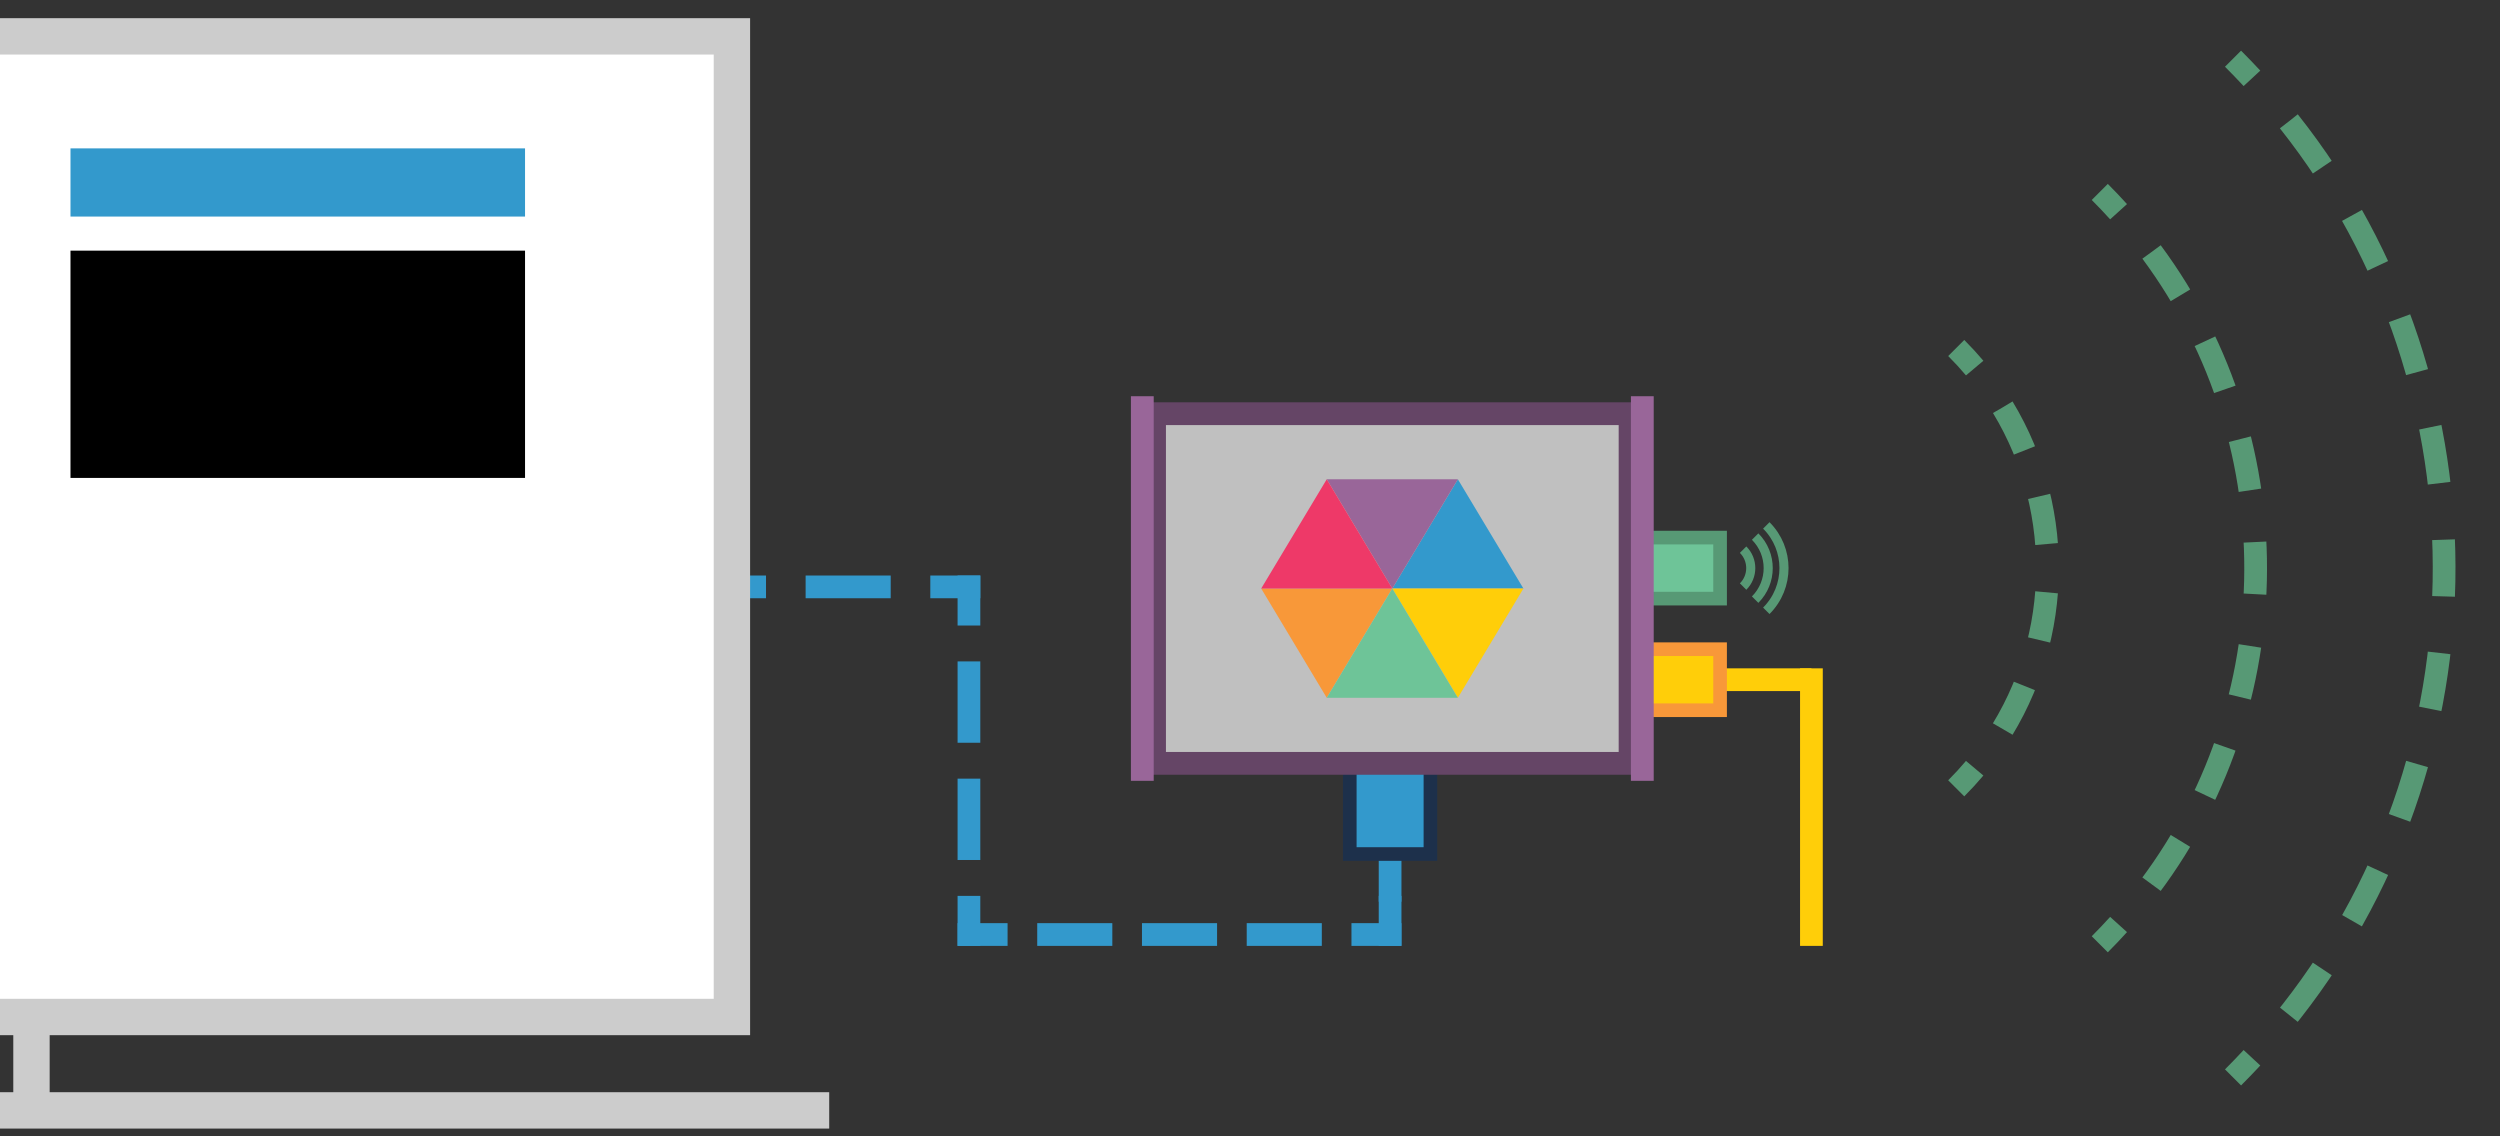 <?xml version="1.0" encoding="utf-8"?>
<!-- Generator: Adobe Illustrator 16.0.0, SVG Export Plug-In . SVG Version: 6.00 Build 0)  -->
<!DOCTYPE svg PUBLIC "-//W3C//DTD SVG 1.1//EN" "http://www.w3.org/Graphics/SVG/1.1/DTD/svg11.dtd">
<svg version="1.1" id="Layer_1" xmlns="http://www.w3.org/2000/svg" xmlns:xlink="http://www.w3.org/1999/xlink" x="0px" y="0px"
	 width="550px" height="250px" viewBox="0 0 550 250" enable-background="new 0 0 550 250" xml:space="preserve">
<rect x="0" y="0" width="550" height="250" fill="#333333" stroke="none"/>
<g>
	<path fill="none" d="M515.834,107.416"/>
</g>
<path stroke="#4368B1" stroke-width="5" stroke-linecap="square" stroke-miterlimit="10" d="M242.167,213.928"/>
<g>
	<g>
		<g>
			
				<line fill="none" stroke="#3399CC" stroke-width="5" stroke-linecap="square" stroke-miterlimit="10" x1="305.821" y1="189.877" x2="305.821" y2="195.877"/>
			
				<line fill="none" stroke="#3399CC" stroke-width="5" stroke-linecap="square" stroke-miterlimit="10" x1="305.821" y1="199.594" x2="305.821" y2="205.594"/>
		</g>
	</g>
	<g>
		<g>
			
				<line fill="none" stroke="#3399CC" stroke-width="5" stroke-linecap="square" stroke-miterlimit="10" x1="305.821" y1="205.594" x2="299.821" y2="205.594"/>
			
				<line fill="none" stroke="#3399CC" stroke-width="5" stroke-linecap="square" stroke-miterlimit="10" stroke-dasharray="11.522,11.522" x1="288.299" y1="205.594" x2="224.928" y2="205.594"/>
			
				<line fill="none" stroke="#3399CC" stroke-width="5" stroke-linecap="square" stroke-miterlimit="10" x1="219.167" y1="205.594" x2="213.167" y2="205.594"/>
		</g>
	</g>
	<g>
		<g>
			
				<line fill="none" stroke="#3399CC" stroke-width="5" stroke-linecap="square" stroke-miterlimit="10" x1="213.167" y1="205.594" x2="213.167" y2="199.594"/>
			
				<line fill="none" stroke="#3399CC" stroke-width="5" stroke-linecap="square" stroke-miterlimit="10" stroke-dasharray="12.896,12.896" x1="213.167" y1="186.698" x2="213.167" y2="141.563"/>
			
				<line fill="none" stroke="#3399CC" stroke-width="5" stroke-linecap="square" stroke-miterlimit="10" x1="213.167" y1="135.115" x2="213.167" y2="129.115"/>
		</g>
	</g>
	<g>
		<g>
			
				<line fill="none" stroke="#3399CC" stroke-width="5" stroke-linecap="square" stroke-miterlimit="10" x1="213.167" y1="129.115" x2="207.167" y2="129.115"/>
			
				<line fill="none" stroke="#3399CC" stroke-width="5" stroke-linecap="square" stroke-miterlimit="10" stroke-dasharray="13.715,13.715" x1="193.452" y1="129.115" x2="172.88" y2="129.115"/>
			
				<line fill="none" stroke="#3399CC" stroke-width="5" stroke-linecap="square" stroke-miterlimit="10" x1="166.022" y1="129.115" x2="160.022" y2="129.115"/>
		</g>
	</g>
</g>
<rect x="296.949" y="162.538" fill="#3399CC" stroke="#1D304B" stroke-width="3" stroke-miterlimit="10" width="17.744" height="25.348"/>
<line fill="none" stroke="#FFCE09" stroke-width="5" stroke-miterlimit="10" x1="398.512" y1="149.535" x2="378.512" y2="149.535"/>
<rect x="359.236" y="142.822" fill="#FFCE09" stroke="#F89839" stroke-width="3" stroke-miterlimit="10" width="19.182" height="13.428"/>
<rect x="359.236" y="118.27" fill="#6EC498" stroke="#579975" stroke-width="3" stroke-miterlimit="10" width="19.182" height="13.428"/>
<g>
	<g>
		<path fill="none" stroke="#579975" stroke-width="2" stroke-miterlimit="10" d="M388.588,115.59c5.19,5.192,5.19,13.595,0,18.786"
			/>
		<path fill="none" stroke="#579975" stroke-width="2" stroke-miterlimit="10" d="M386.131,118.047
			c3.832,3.834,3.832,10.038,0,13.874"/>
		<path fill="none" stroke="#579975" stroke-width="2" stroke-miterlimit="10" d="M383.483,120.924c2.245,2.242,2.245,5.877,0,8.121
			"/>
	</g>
</g>
<g>
	
		<rect x="-147.173" y="8" fill="#FFFFFF" stroke="#CCCCCC" stroke-width="8" stroke-miterlimit="10" width="308.195" height="215.738"/>
	
		<line fill="none" stroke="#CCCCCC" stroke-width="8" stroke-miterlimit="10" x1="-168.575" y1="244.285" x2="182.425" y2="244.285"/>
	<line fill="none" stroke="#CCCCCC" stroke-width="8" stroke-miterlimit="10" x1="6.925" y1="223.738" x2="6.925" y2="244.285"/>
</g>
<line fill="none" stroke="#FFCE09" stroke-width="5" stroke-linecap="square" stroke-miterlimit="10" x1="398.511" y1="205.594" x2="398.511" y2="149.535"/>
<g>
	<g>
		
			<rect x="254" y="91.013" fill="#C0C0C0" stroke="#654566" stroke-width="5.013" stroke-miterlimit="10" width="104.615" height="76.926"/>
		
			<line fill="none" stroke="#996699" stroke-width="5.013" stroke-miterlimit="10" x1="251.309" y1="171.784" x2="251.309" y2="87.169"/>
		
			<line fill="none" stroke="#996699" stroke-width="5.013" stroke-miterlimit="10" x1="361.309" y1="171.784" x2="361.309" y2="87.169"/>
	</g>
	<g>
		<polygon fill="#3399CC" points="306.309,129.476 313.52,117.454 320.73,105.438 327.943,117.458 335.154,129.476 320.73,129.476 
					"/>
		<polygon fill="#996699" points="291.885,105.438 299.096,117.444 306.309,129.476 313.52,117.458 320.73,105.438 306.309,105.438 
					"/>
		<polygon fill="#F89839" points="277.461,129.474 284.674,141.495 291.885,153.517 299.096,141.495 306.309,129.474 
			291.885,129.474 		"/>
		<polygon fill="#EE3968" points="277.461,129.476 284.674,117.458 291.885,105.438 299.096,117.458 306.309,129.476 
			291.885,129.476 		"/>
		<polygon fill="#FFCE09" points="306.309,129.474 313.52,141.495 320.73,153.517 327.943,141.495 335.154,129.474 320.73,129.474 
					"/>
		<polygon fill="#6EC498" points="291.885,153.514 299.096,141.495 306.309,129.476 313.52,141.495 320.73,153.514 306.309,153.514 
					"/>
	</g>
</g>
<rect x="15.508" y="32.643" fill="#3399CC" width="100" height="15"/>
<rect x="15.508" y="55.143" width="100" height="50"/>
<g>
	<g>
		<g>
			<g>
				<path fill="none" stroke="#579975" stroke-width="5" stroke-miterlimit="10" d="M491.265,12.914
					c1.42,1.421,2.809,2.862,4.163,4.322"/>
				<path fill="none" stroke="#579975" stroke-width="5" stroke-miterlimit="10" stroke-dasharray="12.472,12.472" d="
					M503.551,26.702c46.83,59.094,45.507,143.721-3.969,201.354"/>
				<path fill="none" stroke="#579975" stroke-width="5" stroke-miterlimit="10" d="M495.429,232.709
					c-1.355,1.46-2.743,2.9-4.164,4.321"/>
			</g>
		</g>
		<g>
			<g>
				<path fill="none" stroke="#579975" stroke-width="5" stroke-miterlimit="10" d="M461.95,42.227
					c1.423,1.423,2.801,2.874,4.135,4.35"/>
				<path fill="none" stroke="#579975" stroke-width="5" stroke-miterlimit="10" stroke-dasharray="11.457,11.457" d="
					M473.346,55.439c31.663,42.742,30.487,102.08-3.526,143.606"/>
				<path fill="none" stroke="#579975" stroke-width="5" stroke-miterlimit="10" d="M466.084,203.388
					c-1.334,1.477-2.712,2.927-4.134,4.351"/>
			</g>
		</g>
		<g>
			<g>
				<path fill="none" stroke="#579975" stroke-width="5" stroke-miterlimit="10" d="M430.369,76.558
					c1.43,1.428,2.783,2.903,4.061,4.421"/>
				<path fill="none" stroke="#579975" stroke-width="5" stroke-miterlimit="10" stroke-dasharray="10.625,10.625" d="
					M440.617,89.609c14.034,23.201,13.053,52.92-2.943,75.224"/>
				<path fill="none" stroke="#579975" stroke-width="5" stroke-miterlimit="10" d="M434.428,169.008
					c-1.276,1.519-2.629,2.994-4.059,4.423"/>
			</g>
		</g>
	</g>
</g>
</svg>
